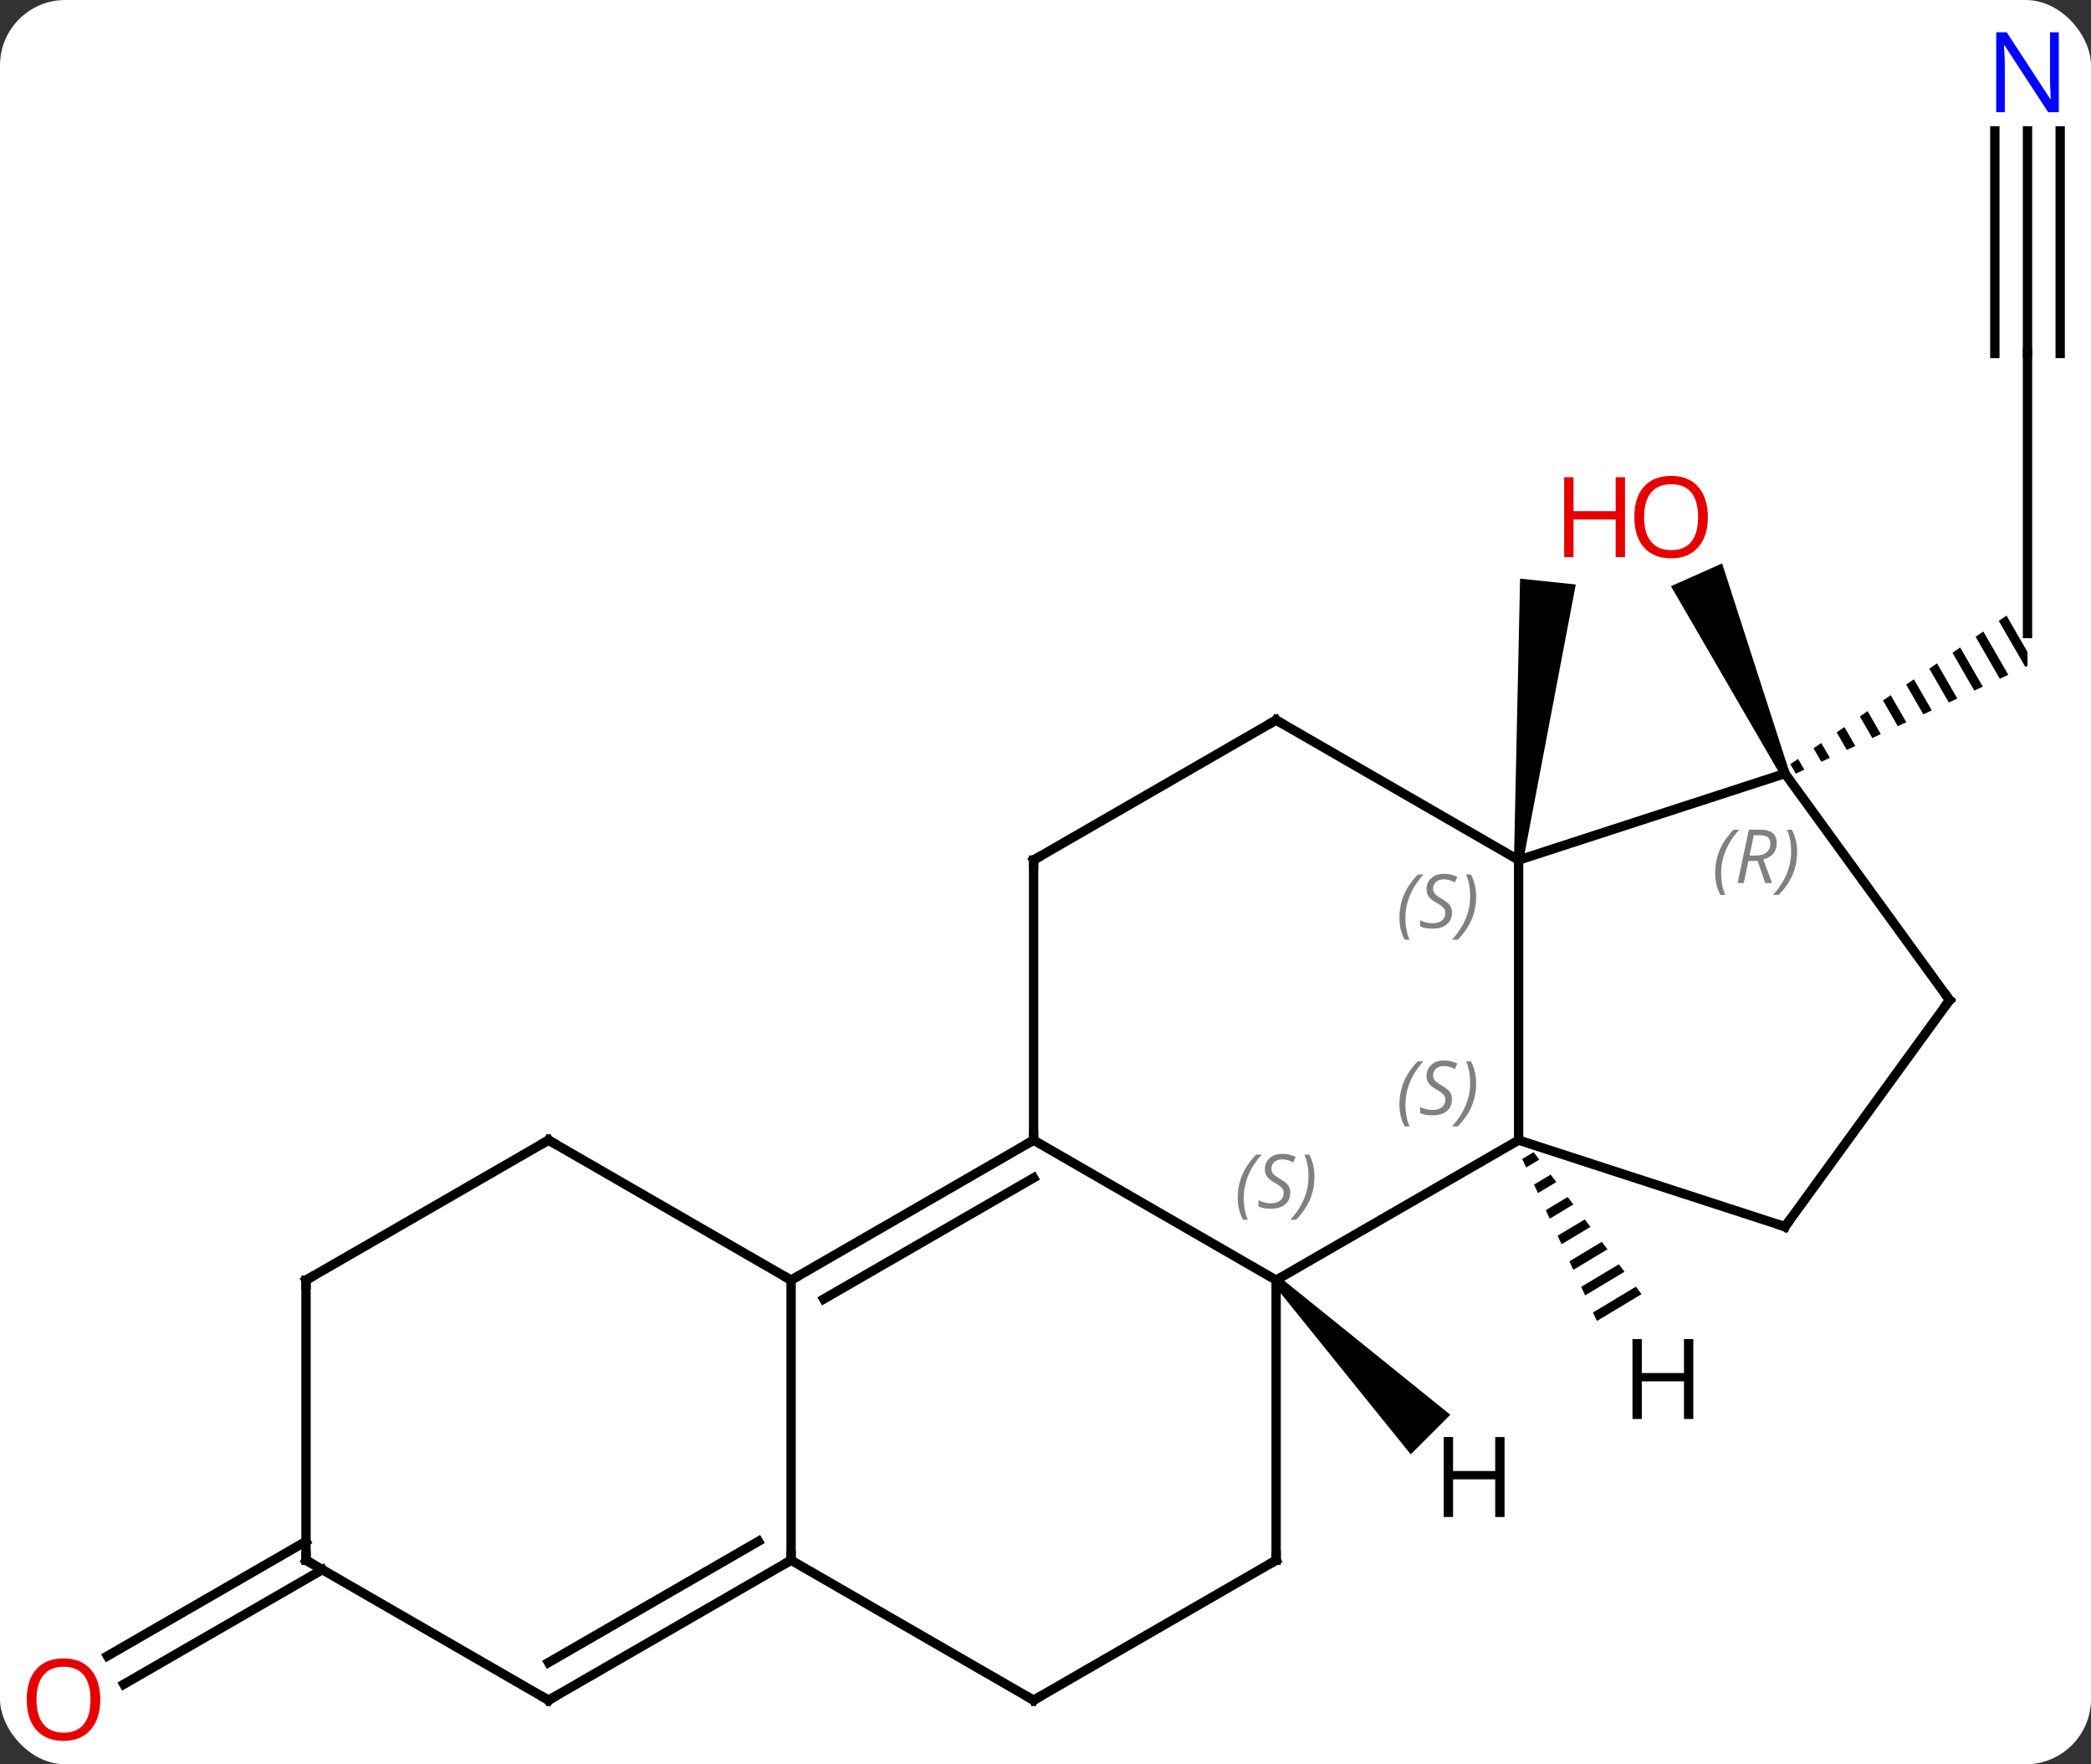 <svg width="224" viewBox="0 0 224 189" style="fill-opacity:1; color-rendering:auto; color-interpolation:auto; text-rendering:auto; stroke:black; stroke-linecap:square; stroke-miterlimit:10; shape-rendering:auto; stroke-opacity:1; fill:black; stroke-dasharray:none; font-weight:normal; stroke-width:1; font-family:'Open Sans'; font-style:normal; stroke-linejoin:miter; font-size:12; stroke-dashoffset:0; image-rendering:auto;" height="189" class="cas-substance-image" xmlns:xlink="http://www.w3.org/1999/xlink" xmlns="http://www.w3.org/2000/svg"><rect x="0" y="0" width="224" height="189" fill="#333333" stroke="none"/><svg class="cas-substance-single-component"><rect y="0" x="0" width="224" stroke="none" ry="7" rx="7" height="189" fill="white" class="cas-substance-group"/><svg y="0" x="0" width="224" viewBox="0 0 224 189" style="fill:black;" height="189" class="cas-substance-single-component-image"><svg><g><g transform="translate(112,95)" style="text-rendering:geometricPrecision; color-rendering:optimizeQuality; color-interpolation:linearRGB; stroke-linecap:butt; image-rendering:optimizeQuality;"><path style="stroke:none;" d="M51.182 -2.813 L50.188 -2.917 L50.84 -33.014 L56.806 -32.386 Z"/><line y2="-57.135" y1="-27.135" x2="105.198" x1="105.198" style="fill:none;"/><path style="stroke:none;" d="M102.948 -29.053 L102.121 -28.484 L102.121 -28.484 L104.961 -23.561 L105.198 -23.671 L105.198 -25.151 L102.948 -29.053 ZM100.468 -27.347 L99.641 -26.779 L102.229 -22.29 L102.229 -22.29 L103.14 -22.713 L100.468 -27.347 ZM97.987 -25.642 L97.16 -25.074 L99.498 -21.019 L100.408 -21.443 L97.987 -25.642 ZM95.506 -23.937 L94.679 -23.368 L94.679 -23.368 L96.766 -19.749 L97.677 -20.172 L97.677 -20.172 L95.506 -23.937 ZM93.025 -22.231 L92.198 -21.663 L92.198 -21.663 L94.035 -18.478 L94.945 -18.902 L93.025 -22.231 ZM90.545 -20.526 L89.718 -19.958 L91.304 -17.208 L92.214 -17.631 L90.545 -20.526 ZM88.064 -18.821 L87.237 -18.252 L88.572 -15.937 L89.483 -16.36 L88.064 -18.821 ZM85.583 -17.116 L84.756 -16.547 L85.841 -14.666 L86.751 -15.09 L85.583 -17.116 ZM83.103 -15.41 L82.276 -14.842 L83.109 -13.396 L84.02 -13.819 L84.02 -13.819 L83.103 -15.41 ZM80.622 -13.705 L79.795 -13.136 L79.795 -13.136 L80.378 -12.125 L80.378 -12.125 L81.288 -12.549 L80.622 -13.705 Z"/><line y2="-80.979" y1="-57.135" x2="105.198" x1="105.198" style="fill:none;"/><line y2="-80.979" y1="-57.135" x2="101.698" x1="101.698" style="fill:none;"/><line y2="-80.979" y1="-57.135" x2="108.698" x1="108.698" style="fill:none;"/><path style="stroke:none;" d="M79.675 -12.338 L78.761 -11.932 L67.001 -32.203 L72.482 -34.643 Z"/><line y2="73.145" y1="85.424" x2="-77.468" x1="-98.736" style="fill:none;"/><line y2="70.114" y1="82.393" x2="-79.218" x1="-100.486" style="fill:none;"/><line y2="27.135" y1="-2.865" x2="50.685" x1="50.685" style="fill:none;"/><line y2="-12.135" y1="-2.865" x2="79.218" x1="50.685" style="fill:none;"/><line y2="-17.865" y1="-2.865" x2="24.705" x1="50.685" style="fill:none;"/><line y2="42.135" y1="27.135" x2="24.705" x1="50.685" style="fill:none;"/><line y2="36.405" y1="27.135" x2="79.218" x1="50.685" style="fill:none;"/><line y2="12.135" y1="-12.135" x2="96.852" x1="79.218" style="fill:none;"/><line y2="-2.865" y1="-17.865" x2="-1.275" x1="24.705" style="fill:none;"/><line y2="27.135" y1="42.135" x2="-1.275" x1="24.705" style="fill:none;"/><line y2="72.135" y1="42.135" x2="24.705" x1="24.705" style="fill:none;"/><line y2="12.135" y1="36.405" x2="96.852" x1="79.218" style="fill:none;"/><line y2="27.135" y1="-2.865" x2="-1.275" x1="-1.275" style="fill:none;"/><line y2="42.135" y1="27.135" x2="-27.255" x1="-1.275" style="fill:none;"/><line y2="44.156" y1="31.177" x2="-23.755" x1="-1.275" style="fill:none;"/><line y2="87.135" y1="72.135" x2="-1.275" x1="24.705" style="fill:none;"/><line y2="72.135" y1="42.135" x2="-27.255" x1="-27.255" style="fill:none;"/><line y2="27.135" y1="42.135" x2="-53.238" x1="-27.255" style="fill:none;"/><line y2="72.135" y1="87.135" x2="-27.255" x1="-1.275" style="fill:none;"/><line y2="87.135" y1="72.135" x2="-53.238" x1="-27.255" style="fill:none;"/><line y2="83.094" y1="70.114" x2="-53.238" x1="-30.755" style="fill:none;"/><line y2="42.135" y1="27.135" x2="-79.218" x1="-53.238" style="fill:none;"/><line y2="72.135" y1="87.135" x2="-79.218" x1="-53.238" style="fill:none;"/><line y2="72.135" y1="42.135" x2="-79.218" x1="-79.218" style="fill:none;"/><path style="stroke:none;" d="M52.288 28.423 L51.07 29.156 L51.491 30.069 L51.491 30.069 L52.897 29.224 L52.288 28.423 ZM54.114 30.825 L52.334 31.896 L52.334 31.896 L52.755 32.809 L52.755 32.809 L54.723 31.625 L54.114 30.825 ZM55.94 33.227 L53.597 34.636 L54.019 35.549 L56.549 34.027 L56.549 34.027 L55.94 33.227 ZM57.766 35.628 L54.861 37.376 L55.282 38.289 L55.282 38.289 L58.375 36.429 L57.766 35.628 ZM59.592 38.03 L56.125 40.115 L56.125 40.115 L56.546 41.029 L56.546 41.029 L60.201 38.831 L60.201 38.831 L59.592 38.03 ZM61.418 40.432 L57.389 42.855 L57.389 42.855 L57.81 43.769 L57.81 43.769 L62.026 41.232 L62.026 41.232 L61.418 40.432 ZM63.244 42.834 L58.652 45.595 L58.652 45.595 L59.074 46.508 L59.074 46.508 L63.852 43.634 L63.852 43.634 L63.244 42.834 Z"/><path style="stroke:none;" d="M24.351 42.489 L25.059 41.781 L43.367 56.555 L39.125 60.797 Z"/></g><g transform="translate(112,95)" style="fill:rgb(0,5,255); text-rendering:geometricPrecision; color-rendering:optimizeQuality; image-rendering:optimizeQuality; font-family:'Open Sans'; stroke:rgb(0,5,255); color-interpolation:linearRGB;"><path style="stroke:none;" d="M108.55 -82.979 L107.409 -82.979 L102.721 -90.166 L102.675 -90.166 Q102.768 -88.901 102.768 -87.854 L102.768 -82.979 L101.846 -82.979 L101.846 -91.541 L102.971 -91.541 L107.643 -84.385 L107.69 -84.385 Q107.69 -84.541 107.643 -85.401 Q107.596 -86.26 107.612 -86.635 L107.612 -91.541 L108.55 -91.541 L108.55 -82.979 Z"/><path style="fill:rgb(230,0,0); stroke:none;" d="M70.954 -39.613 Q70.954 -37.551 69.915 -36.371 Q68.876 -35.191 67.033 -35.191 Q65.142 -35.191 64.111 -36.355 Q63.08 -37.52 63.08 -39.629 Q63.08 -41.723 64.111 -42.871 Q65.142 -44.02 67.033 -44.02 Q68.892 -44.02 69.923 -42.848 Q70.954 -41.676 70.954 -39.613 ZM64.126 -39.613 Q64.126 -37.879 64.869 -36.973 Q65.611 -36.066 67.033 -36.066 Q68.454 -36.066 69.181 -36.965 Q69.908 -37.863 69.908 -39.613 Q69.908 -41.348 69.181 -42.238 Q68.454 -43.129 67.033 -43.129 Q65.611 -43.129 64.869 -42.23 Q64.126 -41.332 64.126 -39.613 Z"/><path style="fill:rgb(230,0,0); stroke:none;" d="M62.08 -35.316 L61.08 -35.316 L61.08 -39.348 L56.564 -39.348 L56.564 -35.316 L55.564 -35.316 L55.564 -43.879 L56.564 -43.879 L56.564 -40.238 L61.08 -40.238 L61.08 -43.879 L62.08 -43.879 L62.08 -35.316 Z"/><path style="fill:rgb(230,0,0); stroke:none;" d="M-101.26 87.065 Q-101.26 89.127 -102.3 90.307 Q-103.339 91.487 -105.182 91.487 Q-107.073 91.487 -108.104 90.323 Q-109.135 89.158 -109.135 87.049 Q-109.135 84.955 -108.104 83.807 Q-107.073 82.658 -105.182 82.658 Q-103.323 82.658 -102.292 83.83 Q-101.26 85.002 -101.26 87.065 ZM-108.089 87.065 Q-108.089 88.799 -107.346 89.705 Q-106.604 90.612 -105.182 90.612 Q-103.76 90.612 -103.034 89.713 Q-102.307 88.815 -102.307 87.065 Q-102.307 85.33 -103.034 84.44 Q-103.76 83.549 -105.182 83.549 Q-106.604 83.549 -107.346 84.448 Q-108.089 85.346 -108.089 87.065 Z"/></g><g transform="translate(112,95)" style="font-size:8.4px; fill:gray; text-rendering:geometricPrecision; image-rendering:optimizeQuality; color-rendering:optimizeQuality; font-family:'Open Sans'; font-style:italic; stroke:gray; color-interpolation:linearRGB;"><path style="stroke:none;" d="M37.916 3.338 Q37.916 2.01 38.385 0.885 Q38.854 -0.24 39.885 -1.318 L40.494 -1.318 Q39.526 -0.256 39.041 0.916 Q38.557 2.088 38.557 3.322 Q38.557 4.651 38.994 5.666 L38.479 5.666 Q37.916 4.635 37.916 3.338 ZM43.539 2.744 Q43.539 3.572 42.992 4.026 Q42.445 4.479 41.445 4.479 Q41.039 4.479 40.726 4.424 Q40.414 4.369 40.133 4.229 L40.133 3.572 Q40.758 3.901 41.461 3.901 Q42.086 3.901 42.461 3.604 Q42.836 3.307 42.836 2.791 Q42.836 2.479 42.633 2.252 Q42.429 2.026 41.867 1.697 Q41.273 1.369 41.047 1.041 Q40.82 0.713 40.82 0.26 Q40.82 -0.474 41.336 -0.935 Q41.851 -1.396 42.695 -1.396 Q43.07 -1.396 43.406 -1.318 Q43.742 -1.24 44.117 -1.068 L43.851 -0.474 Q43.601 -0.631 43.281 -0.717 Q42.961 -0.803 42.695 -0.803 Q42.164 -0.803 41.843 -0.529 Q41.523 -0.256 41.523 0.213 Q41.523 0.416 41.593 0.565 Q41.664 0.713 41.804 0.846 Q41.945 0.979 42.367 1.229 Q42.929 1.572 43.133 1.768 Q43.336 1.963 43.437 2.197 Q43.539 2.432 43.539 2.744 ZM46.133 1.026 Q46.133 2.354 45.657 3.486 Q45.18 4.619 44.164 5.666 L43.555 5.666 Q45.493 3.51 45.493 1.026 Q45.493 -0.303 45.055 -1.318 L45.571 -1.318 Q46.133 -0.256 46.133 1.026 Z"/><path style="stroke:none;" d="M37.916 23.338 Q37.916 22.01 38.385 20.885 Q38.854 19.76 39.885 18.682 L40.494 18.682 Q39.526 19.744 39.041 20.916 Q38.557 22.088 38.557 23.323 Q38.557 24.651 38.994 25.666 L38.479 25.666 Q37.916 24.635 37.916 23.338 ZM43.539 22.744 Q43.539 23.573 42.992 24.026 Q42.445 24.479 41.445 24.479 Q41.039 24.479 40.726 24.424 Q40.414 24.369 40.133 24.229 L40.133 23.573 Q40.758 23.901 41.461 23.901 Q42.086 23.901 42.461 23.604 Q42.836 23.307 42.836 22.791 Q42.836 22.479 42.633 22.252 Q42.429 22.026 41.867 21.698 Q41.273 21.369 41.047 21.041 Q40.82 20.713 40.82 20.26 Q40.82 19.526 41.336 19.065 Q41.851 18.604 42.695 18.604 Q43.07 18.604 43.406 18.682 Q43.742 18.76 44.117 18.932 L43.851 19.526 Q43.601 19.369 43.281 19.284 Q42.961 19.198 42.695 19.198 Q42.164 19.198 41.843 19.471 Q41.523 19.744 41.523 20.213 Q41.523 20.416 41.593 20.565 Q41.664 20.713 41.804 20.846 Q41.945 20.979 42.367 21.229 Q42.929 21.573 43.133 21.768 Q43.336 21.963 43.437 22.198 Q43.539 22.432 43.539 22.744 ZM46.133 21.026 Q46.133 22.354 45.657 23.487 Q45.18 24.619 44.164 25.666 L43.555 25.666 Q45.493 23.51 45.493 21.026 Q45.493 19.698 45.055 18.682 L45.571 18.682 Q46.133 19.744 46.133 21.026 Z"/><path style="stroke:none;" d="M71.739 -1.46 Q71.739 -2.788 72.208 -3.913 Q72.677 -5.038 73.708 -6.117 L74.317 -6.117 Q73.349 -5.054 72.864 -3.882 Q72.38 -2.71 72.38 -1.476 Q72.38 -0.148 72.817 0.868 L72.302 0.868 Q71.739 -0.164 71.739 -1.46 ZM75.299 -2.773 L74.799 -0.398 L74.143 -0.398 L75.346 -6.117 L76.596 -6.117 Q78.331 -6.117 78.331 -4.679 Q78.331 -3.32 76.893 -2.929 L77.831 -0.398 L77.112 -0.398 L76.284 -2.773 L75.299 -2.773 ZM75.877 -5.523 Q75.487 -3.601 75.424 -3.351 L76.081 -3.351 Q76.831 -3.351 77.237 -3.679 Q77.643 -4.007 77.643 -4.632 Q77.643 -5.101 77.385 -5.312 Q77.127 -5.523 76.534 -5.523 L75.877 -5.523 ZM80.516 -3.773 Q80.516 -2.445 80.04 -1.312 Q79.563 -0.179 78.548 0.868 L77.938 0.868 Q79.876 -1.288 79.876 -3.773 Q79.876 -5.101 79.438 -6.117 L79.954 -6.117 Q80.516 -5.054 80.516 -3.773 Z"/></g><g transform="translate(112,95)" style="stroke-linecap:butt; font-size:8.4px; text-rendering:geometricPrecision; image-rendering:optimizeQuality; color-rendering:optimizeQuality; font-family:'Open Sans'; font-style:italic; color-interpolation:linearRGB; stroke-miterlimit:5;"><path style="fill:none;" d="M25.138 -17.615 L24.705 -17.865 L24.272 -17.615"/><path style="fill:gray; stroke:none;" d="M20.596 33.338 Q20.596 32.01 21.065 30.885 Q21.534 29.76 22.565 28.682 L23.175 28.682 Q22.206 29.744 21.721 30.916 Q21.237 32.088 21.237 33.322 Q21.237 34.651 21.675 35.666 L21.159 35.666 Q20.596 34.635 20.596 33.338 ZM26.219 32.744 Q26.219 33.572 25.672 34.026 Q25.125 34.479 24.125 34.479 Q23.719 34.479 23.407 34.424 Q23.094 34.369 22.813 34.229 L22.813 33.572 Q23.438 33.901 24.141 33.901 Q24.766 33.901 25.141 33.604 Q25.516 33.307 25.516 32.791 Q25.516 32.479 25.313 32.252 Q25.11 32.026 24.547 31.698 Q23.953 31.369 23.727 31.041 Q23.5 30.713 23.5 30.26 Q23.5 29.526 24.016 29.065 Q24.532 28.604 25.375 28.604 Q25.75 28.604 26.086 28.682 Q26.422 28.76 26.797 28.932 L26.532 29.526 Q26.282 29.369 25.961 29.283 Q25.641 29.198 25.375 29.198 Q24.844 29.198 24.524 29.471 Q24.203 29.744 24.203 30.213 Q24.203 30.416 24.274 30.565 Q24.344 30.713 24.485 30.846 Q24.625 30.979 25.047 31.229 Q25.61 31.573 25.813 31.768 Q26.016 31.963 26.117 32.197 Q26.219 32.432 26.219 32.744 ZM28.814 31.026 Q28.814 32.354 28.337 33.487 Q27.86 34.619 26.845 35.666 L26.235 35.666 Q28.173 33.51 28.173 31.026 Q28.173 29.698 27.735 28.682 L28.251 28.682 Q28.814 29.744 28.814 31.026 Z"/><path style="fill:none;" d="M78.743 36.251 L79.218 36.405 L79.512 36.001"/><path style="fill:none;" d="M96.558 11.73 L96.852 12.135 L96.558 12.54"/><path style="fill:none;" d="M-0.842 -3.115 L-1.275 -2.865 L-1.275 -2.365"/><path style="fill:none;" d="M-1.708 27.385 L-1.275 27.135 L-1.275 26.635"/><path style="fill:none;" d="M24.705 71.635 L24.705 72.135 L24.272 72.385"/><path style="fill:none;" d="M-26.822 41.885 L-27.255 42.135 L-27.688 41.885"/><path style="fill:none;" d="M-0.842 86.885 L-1.275 87.135 L-1.708 86.885"/><path style="fill:none;" d="M-27.688 72.385 L-27.255 72.135 L-27.255 71.635"/><path style="fill:none;" d="M-52.805 27.385 L-53.238 27.135 L-53.671 27.385"/><path style="fill:none;" d="M-52.805 86.885 L-53.238 87.135 L-53.671 86.885"/><path style="fill:none;" d="M-78.785 41.885 L-79.218 42.135 L-79.218 42.635"/><path style="fill:none;" d="M-78.785 72.385 L-79.218 72.135 L-79.218 71.635"/><path style="stroke:none;" d="M69.396 57.007 L68.396 57.007 L68.396 52.976 L63.88 52.976 L63.88 57.007 L62.88 57.007 L62.88 48.445 L63.88 48.445 L63.88 52.085 L68.396 52.085 L68.396 48.445 L69.396 48.445 L69.396 57.007 Z"/><path style="stroke:none;" d="M49.176 67.504 L48.176 67.504 L48.176 63.473 L43.66 63.473 L43.66 67.504 L42.66 67.504 L42.66 58.942 L43.66 58.942 L43.66 62.582 L48.176 62.582 L48.176 58.942 L49.176 58.942 L49.176 67.504 Z"/></g></g></svg></svg></svg></svg>